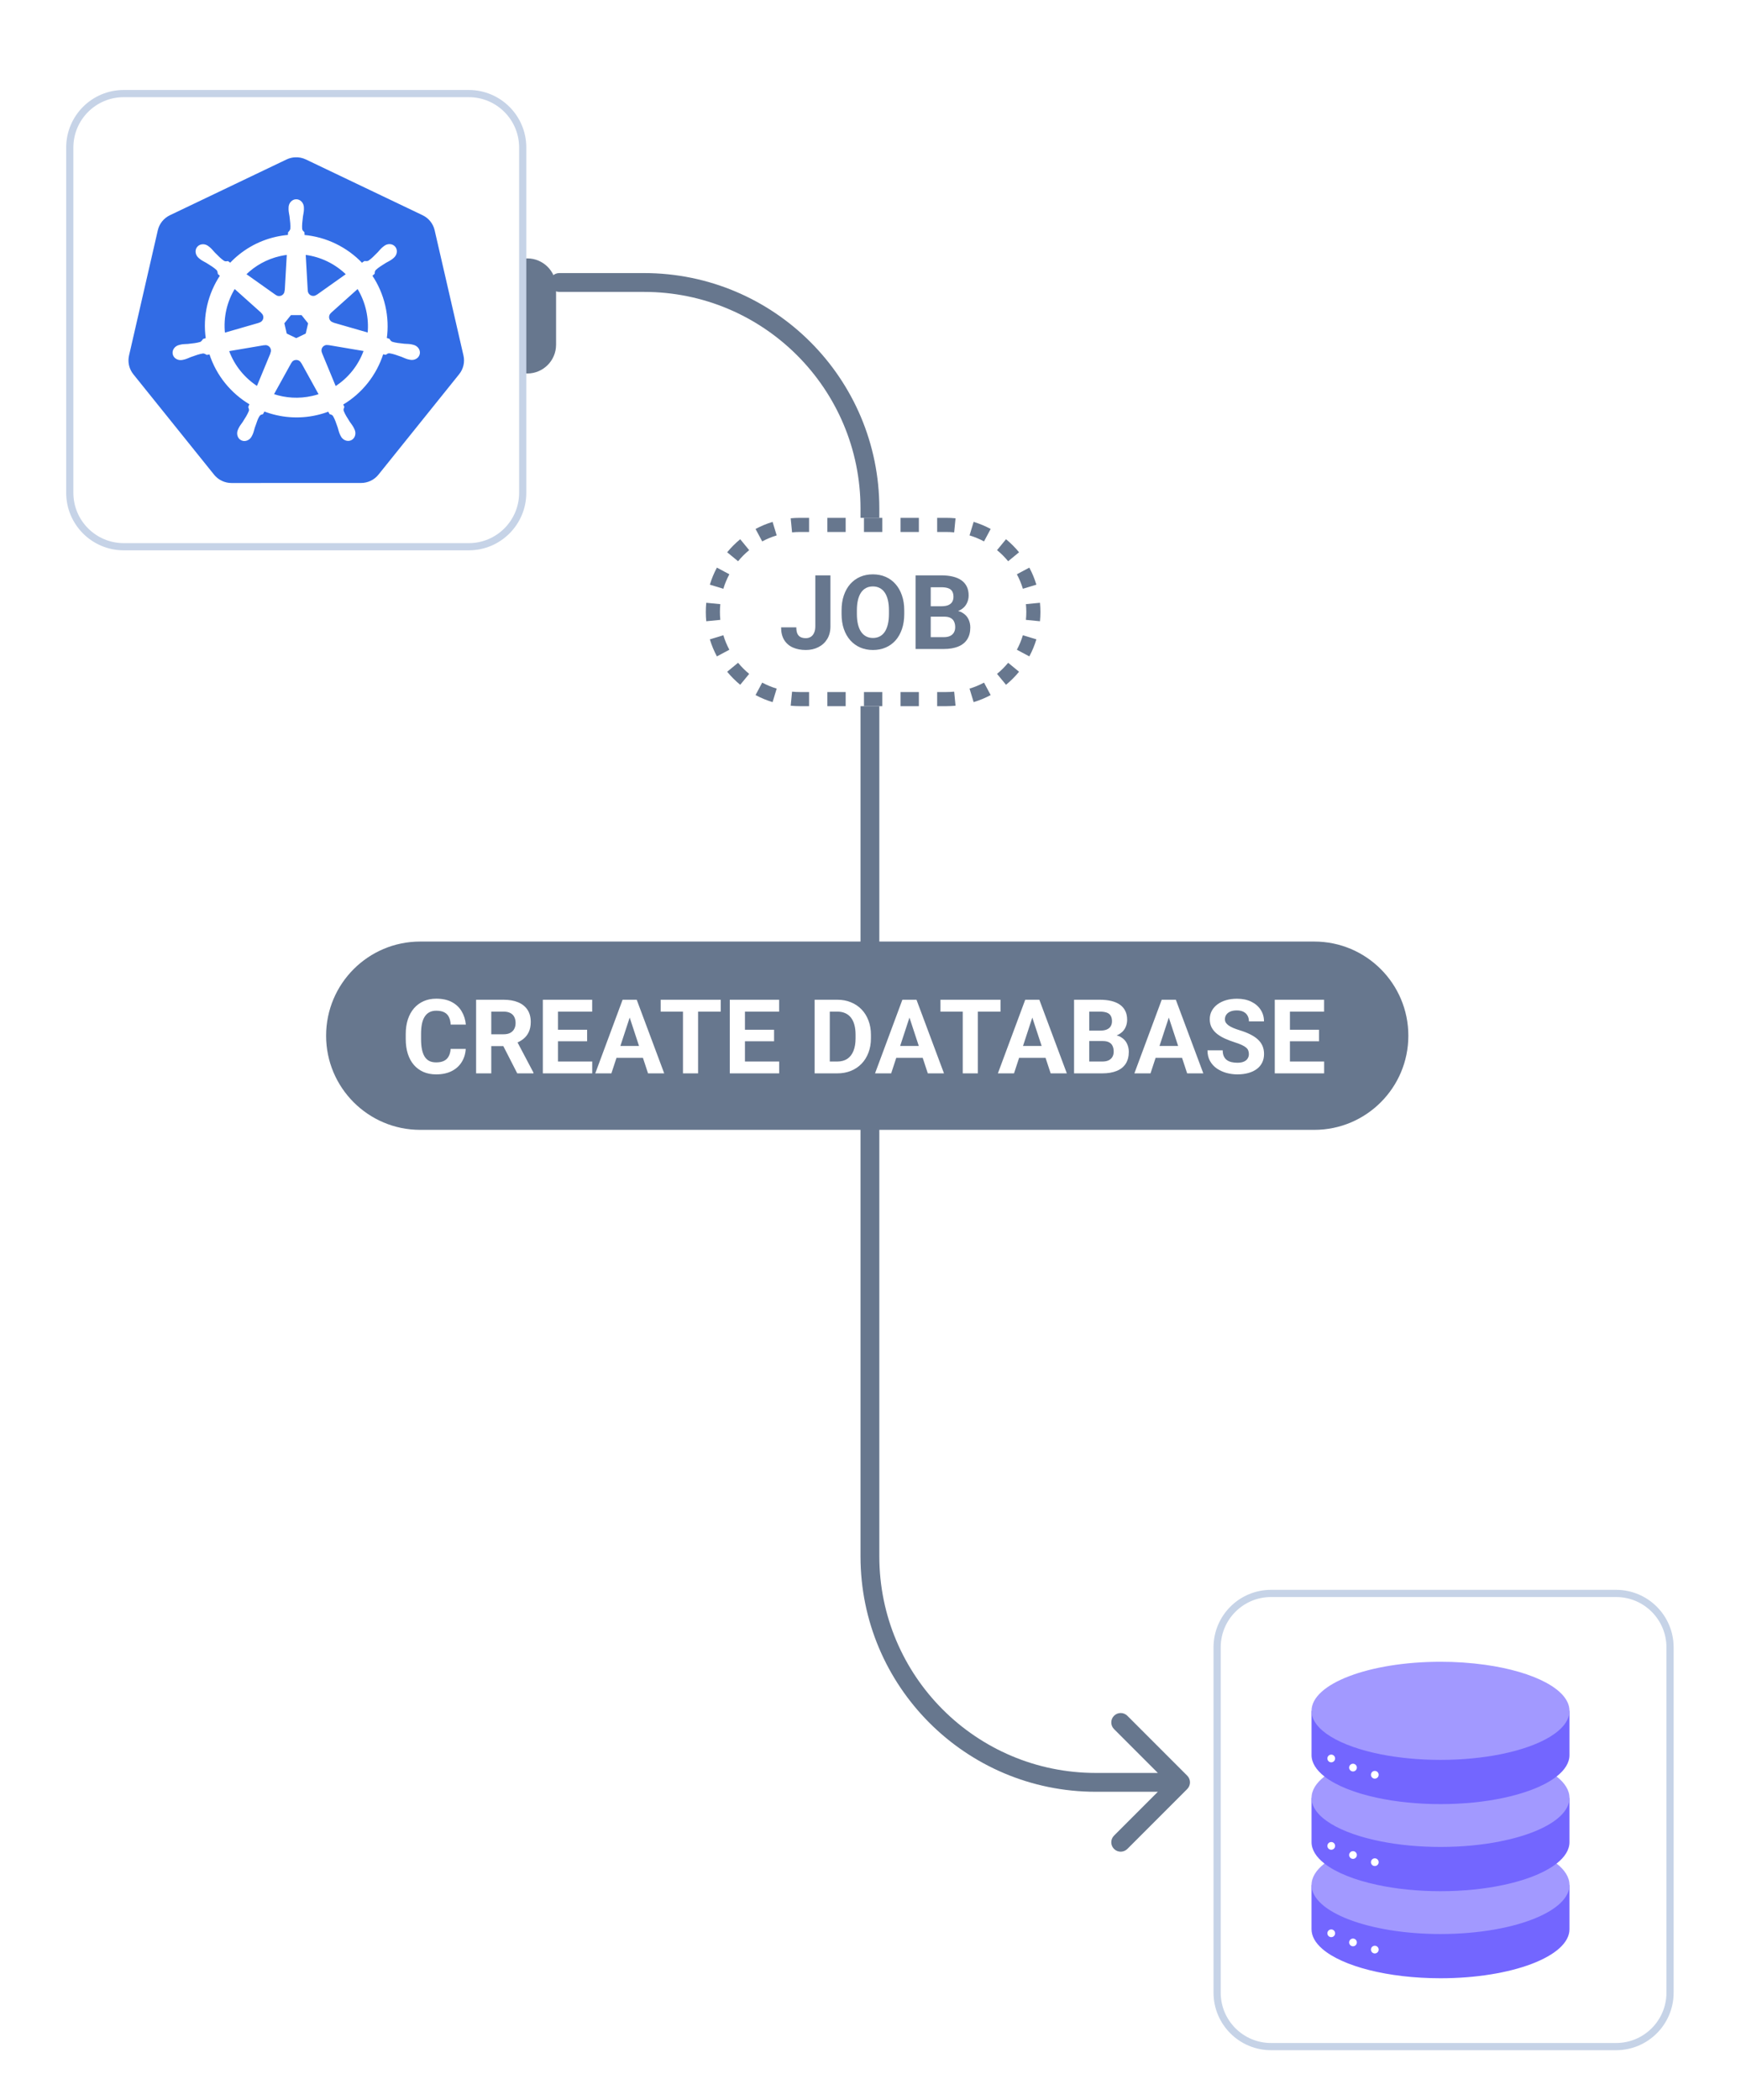 <svg width="185" height="223" viewBox="0 0 185 223" fill="none" xmlns="http://www.w3.org/2000/svg">
<g filter="url(#filter0_dd_23900_152279)">
<path d="M56.032 23.445C57.72 23.445 59.088 24.813 59.088 26.501L59.088 32.613C59.088 34.3 57.72 35.668 56.032 35.668C54.344 35.668 52.976 34.3 52.976 32.613L52.976 26.501C52.976 24.813 54.344 23.445 56.032 23.445Z" fill="#67778E"/>
<path d="M7.415 11.668C7.415 8.504 9.98 5.939 13.145 5.939H49.814C52.978 5.939 55.544 8.504 55.544 11.668V48.337C55.544 51.502 52.978 54.067 49.814 54.067H13.145C9.98 54.067 7.415 51.502 7.415 48.337V11.668Z" fill="white"/>
<path d="M7.415 11.668C7.415 8.504 9.98 5.939 13.145 5.939H49.814C52.978 5.939 55.544 8.504 55.544 11.668V48.337C55.544 51.502 52.978 54.067 49.814 54.067H13.145C9.98 54.067 7.415 51.502 7.415 48.337V11.668Z" stroke="#C6D3E7" stroke-width="0.764"/>
<g clip-path="url(#clip0_23900_152279)">
<path d="M31.356 12.707C31.041 12.723 30.732 12.801 30.448 12.937L18.052 18.86C17.732 19.013 17.45 19.236 17.228 19.512C17.006 19.788 16.849 20.11 16.77 20.454L13.712 33.758C13.641 34.065 13.633 34.382 13.689 34.692C13.744 35.001 13.861 35.297 14.034 35.561C14.075 35.625 14.12 35.688 14.168 35.748L22.748 46.415C22.97 46.691 23.252 46.914 23.573 47.067C23.894 47.22 24.245 47.3 24.601 47.3L38.36 47.297C38.716 47.297 39.067 47.218 39.388 47.065C39.709 46.912 39.991 46.689 40.213 46.413L48.789 35.745C49.012 35.468 49.168 35.146 49.248 34.802C49.327 34.457 49.327 34.099 49.248 33.755L46.185 20.451C46.106 20.107 45.949 19.785 45.727 19.509C45.505 19.233 45.223 19.01 44.902 18.857L32.505 12.937C32.148 12.766 31.753 12.687 31.356 12.707Z" fill="#326CE5"/>
<path d="M31.479 17.235C31.069 17.235 30.737 17.605 30.737 18.06C30.737 18.067 30.738 18.073 30.738 18.08C30.738 18.142 30.735 18.217 30.737 18.27C30.747 18.533 30.804 18.734 30.838 18.976C30.901 19.494 30.953 19.923 30.921 20.322C30.889 20.472 30.779 20.61 30.68 20.706L30.662 21.019C30.211 21.057 29.763 21.125 29.321 21.226C27.395 21.663 25.736 22.655 24.473 23.995C24.383 23.933 24.294 23.869 24.206 23.805C24.073 23.823 23.939 23.864 23.765 23.762C23.433 23.538 23.13 23.23 22.764 22.858C22.597 22.681 22.475 22.511 22.276 22.34C22.231 22.301 22.162 22.248 22.111 22.208C21.956 22.084 21.772 22.02 21.595 22.013C21.366 22.006 21.147 22.095 21.003 22.275C20.748 22.595 20.829 23.085 21.186 23.369C21.189 23.372 21.193 23.374 21.197 23.377C21.245 23.416 21.305 23.467 21.35 23.5C21.562 23.657 21.755 23.736 21.965 23.86C22.409 24.134 22.777 24.361 23.069 24.636C23.183 24.757 23.203 24.971 23.218 25.064L23.456 25.276C22.183 27.192 21.593 29.558 21.942 31.969L21.631 32.059C21.549 32.165 21.433 32.331 21.312 32.381C20.931 32.501 20.501 32.545 19.982 32.6C19.739 32.62 19.529 32.608 19.27 32.657C19.214 32.668 19.134 32.688 19.072 32.703L19.066 32.705C19.063 32.705 19.058 32.707 19.055 32.708C18.618 32.813 18.337 33.215 18.427 33.611C18.517 34.007 18.945 34.248 19.385 34.154C19.388 34.153 19.392 34.153 19.396 34.152C19.401 34.151 19.405 34.148 19.41 34.147C19.471 34.134 19.548 34.119 19.602 34.104C19.856 34.036 20.039 33.937 20.268 33.849C20.759 33.673 21.165 33.526 21.561 33.469C21.727 33.456 21.901 33.571 21.988 33.619L22.311 33.564C23.055 35.871 24.615 37.736 26.59 38.906L26.455 39.23C26.503 39.355 26.557 39.525 26.521 39.649C26.377 40.023 26.13 40.417 25.849 40.856C25.713 41.059 25.574 41.217 25.451 41.449C25.422 41.505 25.385 41.59 25.356 41.649C25.166 42.057 25.305 42.527 25.672 42.703C26.04 42.88 26.498 42.693 26.696 42.284C26.696 42.284 26.697 42.283 26.698 42.283C26.698 42.282 26.697 42.282 26.698 42.281C26.726 42.223 26.766 42.147 26.79 42.093C26.895 41.852 26.93 41.645 27.003 41.413C27.2 40.919 27.308 40.402 27.578 40.08C27.652 39.991 27.773 39.957 27.898 39.924L28.066 39.62C29.787 40.28 31.714 40.458 33.639 40.021C34.072 39.922 34.498 39.794 34.912 39.637C34.96 39.721 35.047 39.882 35.071 39.922C35.198 39.964 35.337 39.985 35.45 40.152C35.652 40.498 35.79 40.906 35.959 41.4C36.033 41.633 36.069 41.839 36.174 42.08C36.198 42.135 36.238 42.212 36.266 42.27C36.464 42.68 36.923 42.868 37.292 42.69C37.658 42.514 37.798 42.044 37.607 41.636C37.579 41.577 37.54 41.492 37.511 41.436C37.388 41.204 37.249 41.048 37.113 40.845C36.832 40.406 36.599 40.041 36.455 39.667C36.395 39.474 36.465 39.355 36.512 39.23C36.484 39.197 36.424 39.016 36.388 38.93C38.441 37.718 39.955 35.784 40.665 33.55C40.761 33.565 40.928 33.594 40.983 33.605C41.094 33.532 41.197 33.435 41.398 33.451C41.794 33.508 42.2 33.656 42.691 33.832C42.92 33.919 43.103 34.021 43.357 34.089C43.411 34.103 43.488 34.116 43.549 34.13C43.554 34.131 43.558 34.133 43.563 34.135C43.567 34.135 43.571 34.135 43.574 34.136C44.014 34.231 44.442 33.99 44.532 33.594C44.622 33.198 44.342 32.796 43.904 32.69C43.841 32.676 43.75 32.651 43.689 32.64C43.43 32.591 43.22 32.603 42.977 32.583C42.458 32.528 42.029 32.484 41.647 32.364C41.491 32.303 41.38 32.118 41.327 32.042L41.027 31.955C41.182 30.831 41.14 29.661 40.871 28.491C40.6 27.31 40.121 26.229 39.481 25.277C39.558 25.208 39.703 25.079 39.744 25.041C39.756 24.908 39.746 24.769 39.884 24.621C40.176 24.347 40.544 24.12 40.987 23.846C41.198 23.722 41.393 23.642 41.604 23.486C41.652 23.451 41.717 23.395 41.767 23.355C42.123 23.071 42.205 22.581 41.95 22.261C41.694 21.94 41.199 21.91 40.843 22.194C40.792 22.234 40.724 22.287 40.678 22.326C40.479 22.497 40.356 22.666 40.188 22.844C39.822 23.216 39.52 23.526 39.188 23.749C39.044 23.833 38.833 23.804 38.738 23.798L38.456 24C36.846 22.312 34.656 21.234 32.297 21.024C32.29 20.925 32.282 20.747 32.279 20.693C32.183 20.601 32.066 20.522 32.037 20.322C32.005 19.923 32.058 19.494 32.121 18.976C32.155 18.734 32.212 18.533 32.222 18.27C32.224 18.211 32.221 18.124 32.221 18.06C32.221 17.605 31.889 17.235 31.479 17.235ZM30.55 22.99L30.329 26.882L30.314 26.89C30.299 27.238 30.012 27.516 29.66 27.516C29.516 27.516 29.383 27.47 29.275 27.391L29.269 27.394L26.078 25.132C27.058 24.167 28.313 23.454 29.759 23.126C30.02 23.067 30.284 23.022 30.55 22.99ZM32.409 22.99C34.097 23.198 35.658 23.962 36.854 25.133L33.684 27.381L33.673 27.376C33.391 27.582 32.995 27.531 32.776 27.256C32.689 27.148 32.639 27.015 32.633 26.877L32.63 26.875L32.409 22.99ZM24.92 26.585L27.834 29.192L27.831 29.207C28.094 29.436 28.133 29.833 27.913 30.108C27.827 30.216 27.708 30.295 27.574 30.331L27.571 30.344L23.836 31.422C23.646 29.684 24.056 27.994 24.92 26.585ZM38.017 26.587C38.449 27.289 38.777 28.072 38.972 28.922C39.165 29.762 39.214 30.599 39.134 31.409L35.38 30.328L35.377 30.312C35.041 30.221 34.834 29.879 34.912 29.536C34.943 29.401 35.016 29.279 35.12 29.188L35.119 29.18L38.017 26.587V26.587ZM30.881 29.393H32.075L32.817 30.32L32.55 31.477L31.479 31.993L30.404 31.476L30.138 30.319L30.881 29.393ZM34.708 32.567C34.759 32.564 34.809 32.569 34.859 32.578L34.865 32.57L38.728 33.223C38.163 34.811 37.081 36.188 35.635 37.108L34.136 33.486L34.14 33.48C34.003 33.16 34.141 32.784 34.458 32.632C34.539 32.593 34.623 32.571 34.708 32.567ZM28.219 32.583C28.514 32.587 28.779 32.791 28.847 33.091C28.879 33.232 28.864 33.371 28.811 33.494L28.822 33.508L27.338 37.094C25.951 36.204 24.846 34.871 24.255 33.236L28.085 32.586L28.091 32.594C28.134 32.586 28.177 32.582 28.219 32.583ZM31.455 34.154C31.561 34.15 31.666 34.172 31.761 34.218C31.891 34.281 31.991 34.38 32.054 34.498H32.069L33.956 37.909C33.709 37.992 33.457 38.062 33.202 38.12C31.758 38.448 30.319 38.348 29.015 37.904L30.898 34.499H30.902C30.956 34.398 31.035 34.313 31.132 34.252C31.229 34.192 31.341 34.158 31.455 34.154L31.455 34.154Z" fill="white" stroke="white" stroke-width="0.145"/>
</g>
</g>
<g filter="url(#filter1_dd_23900_152279)">
<path d="M129.331 170.965C129.331 167.801 131.896 165.235 135.061 165.235H171.73C174.894 165.235 177.46 167.801 177.46 170.965V207.634C177.46 210.799 174.894 213.364 171.73 213.364H135.061C131.896 213.364 129.331 210.799 129.331 207.634V170.965Z" fill="white"/>
<path d="M129.331 170.965C129.331 167.801 131.896 165.235 135.061 165.235H171.73C174.894 165.235 177.46 167.801 177.46 170.965V207.634C177.46 210.799 174.894 213.364 171.73 213.364H135.061C131.896 213.364 129.331 210.799 129.331 207.634V170.965Z" stroke="#C6D3E7" stroke-width="0.764"/>
<path d="M166.774 196.197V200.896C166.774 203.774 160.638 206.106 153.068 206.106C147.465 206.106 142.648 204.828 140.523 202.997C139.778 202.355 139.363 201.644 139.363 200.895V196.197H166.774Z" fill="#7366FF"/>
<path d="M166.775 196.198C166.775 197.515 165.49 198.717 163.373 199.634C160.861 200.722 157.177 201.408 153.071 201.408C145.502 201.408 139.365 199.075 139.365 196.198C139.365 195.383 139.859 194.611 140.737 193.923C142.025 192.916 144.141 192.091 146.748 191.575C148.64 191.2 150.79 190.988 153.07 190.988C155.35 190.988 157.499 191.202 159.392 191.575C160.817 191.857 162.094 192.231 163.169 192.677C164.065 193.047 164.818 193.466 165.402 193.923C166.282 194.611 166.775 195.383 166.775 196.198Z" fill="#A299FF"/>
<path d="M166.774 186.951V191.648C166.774 192.464 166.281 193.236 165.403 193.923C164.878 194.334 164.216 194.714 163.438 195.056C162.397 195.513 161.15 195.901 159.751 196.198C157.775 196.619 155.496 196.86 153.07 196.86C150.644 196.86 148.365 196.621 146.389 196.198C143.946 195.679 141.965 194.884 140.737 193.923C139.861 193.236 139.365 192.464 139.365 191.648V186.951H166.774Z" fill="#7366FF"/>
<path d="M166.774 186.95C166.774 188.318 165.387 189.563 163.118 190.493C162.053 190.929 160.793 191.296 159.392 191.573C157.5 191.948 155.35 192.16 153.07 192.16C150.79 192.16 148.64 191.948 146.748 191.573C142.361 190.705 139.365 188.96 139.365 186.95C139.365 186.132 139.859 185.362 140.737 184.675C142.025 183.668 144.141 182.842 146.748 182.326C148.64 181.952 150.79 181.739 153.07 181.739C155.35 181.739 157.499 181.952 159.391 182.326C160.973 182.638 162.375 183.066 163.519 183.579C164.261 183.911 164.895 184.28 165.402 184.675C166.281 185.362 166.774 186.134 166.774 186.95Z" fill="#A299FF"/>
<path d="M166.774 177.703V182.402C166.774 183.217 166.281 183.989 165.403 184.677C164.722 185.208 163.812 185.689 162.719 186.101C161.753 186.458 160.761 186.743 159.751 186.951C157.775 187.372 155.496 187.611 153.07 187.611C150.644 187.611 148.365 187.372 146.389 186.951C143.946 186.432 141.965 185.637 140.737 184.677C139.861 183.988 139.365 183.216 139.365 182.402V177.703H166.774Z" fill="#7366FF"/>
<path d="M166.774 177.703C166.774 179.066 165.399 180.306 163.148 181.234C162.076 181.676 160.806 182.047 159.391 182.327C157.499 182.701 155.35 182.913 153.07 182.913C150.79 182.913 148.64 182.701 146.748 182.327C142.361 181.458 139.365 179.715 139.365 177.703C139.365 174.826 145.501 172.493 153.071 172.493C154.662 172.49 156.251 172.598 157.828 172.816C163.051 173.551 166.774 175.462 166.774 177.703Z" fill="#A299FF"/>
<path d="M141.459 183.173C141.685 183.173 141.869 182.989 141.869 182.763C141.869 182.536 141.685 182.353 141.459 182.353C141.232 182.353 141.049 182.536 141.049 182.763C141.049 182.989 141.232 183.173 141.459 183.173Z" fill="white"/>
<path d="M143.771 184.142C143.998 184.142 144.181 183.959 144.181 183.732C144.181 183.506 143.998 183.322 143.771 183.322C143.545 183.322 143.361 183.506 143.361 183.732C143.361 183.959 143.545 184.142 143.771 184.142Z" fill="white"/>
<path d="M146.088 184.905C146.314 184.905 146.498 184.721 146.498 184.495C146.498 184.269 146.314 184.085 146.088 184.085C145.861 184.085 145.678 184.269 145.678 184.495C145.678 184.721 145.861 184.905 146.088 184.905Z" fill="white"/>
<path d="M141.459 192.458C141.685 192.458 141.869 192.274 141.869 192.048C141.869 191.821 141.685 191.638 141.459 191.638C141.232 191.638 141.049 191.821 141.049 192.048C141.049 192.274 141.232 192.458 141.459 192.458Z" fill="white"/>
<path d="M143.771 193.426C143.998 193.426 144.181 193.243 144.181 193.016C144.181 192.79 143.998 192.606 143.771 192.606C143.545 192.606 143.361 192.79 143.361 193.016C143.361 193.243 143.545 193.426 143.771 193.426Z" fill="white"/>
<path d="M146.088 194.188C146.314 194.188 146.498 194.005 146.498 193.778C146.498 193.552 146.314 193.368 146.088 193.368C145.861 193.368 145.678 193.552 145.678 193.778C145.678 194.005 145.861 194.188 146.088 194.188Z" fill="white"/>
<path d="M141.459 201.74C141.685 201.74 141.869 201.556 141.869 201.33C141.869 201.103 141.685 200.92 141.459 200.92C141.232 200.92 141.049 201.103 141.049 201.33C141.049 201.556 141.232 201.74 141.459 201.74Z" fill="white"/>
<path d="M143.771 202.71C143.998 202.71 144.181 202.526 144.181 202.3C144.181 202.073 143.998 201.89 143.771 201.89C143.545 201.89 143.361 202.073 143.361 202.3C143.361 202.526 143.545 202.71 143.771 202.71Z" fill="white"/>
<path d="M146.088 203.472C146.314 203.472 146.498 203.289 146.498 203.062C146.498 202.836 146.314 202.652 146.088 202.652C145.861 202.652 145.678 202.836 145.678 203.062C145.678 203.289 145.861 203.472 146.088 203.472Z" fill="white"/>
</g>
<path d="M59.426 29.003C58.873 29.003 58.426 29.451 58.426 30.003C58.426 30.555 58.873 31.003 59.426 31.003V29.003ZM126.157 190.007C126.547 189.616 126.547 188.983 126.157 188.593L119.793 182.229C119.402 181.838 118.769 181.838 118.378 182.229C117.988 182.619 117.988 183.252 118.378 183.643L124.035 189.3L118.378 194.957C117.988 195.347 117.988 195.98 118.378 196.371C118.769 196.761 119.402 196.761 119.793 196.371L126.157 190.007ZM59.426 31.003H68.438V29.003H59.426V31.003ZM91.438 54.003V165.3H93.438V54.003H91.438ZM116.438 190.3H125.449V188.3H116.438V190.3ZM91.438 165.3C91.438 179.107 102.63 190.3 116.438 190.3V188.3C103.735 188.3 93.438 178.002 93.438 165.3H91.438ZM68.438 31.003C81.14 31.003 91.438 41.3 91.438 54.003H93.438C93.438 40.196 82.245 29.003 68.438 29.003V31.003Z" fill="#67778E"/>
<path d="M34.652 110C34.652 104.477 39.13 100 44.652 100H139.652C145.175 100 149.652 104.477 149.652 110C149.652 115.523 145.175 120 139.652 120H44.652C39.13 120 34.652 115.523 34.652 110Z" fill="#67778E"/>
<path d="M47.884 111.406H49.49C49.458 111.932 49.312 112.399 49.055 112.808C48.8 113.216 48.444 113.535 47.986 113.764C47.531 113.993 46.983 114.107 46.342 114.107C45.841 114.107 45.392 114.021 44.994 113.85C44.597 113.674 44.257 113.424 43.974 113.098C43.694 112.772 43.481 112.378 43.334 111.916C43.188 111.454 43.114 110.937 43.114 110.364V109.821C43.114 109.248 43.19 108.731 43.34 108.269C43.494 107.804 43.712 107.408 43.995 107.082C44.282 106.756 44.623 106.506 45.021 106.33C45.419 106.155 45.862 106.067 46.353 106.067C47.005 106.067 47.554 106.185 48.002 106.421C48.453 106.658 48.802 106.984 49.049 107.399C49.3 107.814 49.45 108.287 49.501 108.817H47.889C47.871 108.502 47.809 108.235 47.701 108.017C47.594 107.795 47.431 107.628 47.212 107.517C46.998 107.403 46.711 107.345 46.353 107.345C46.084 107.345 45.85 107.395 45.649 107.496C45.449 107.596 45.281 107.748 45.145 107.952C45.008 108.156 44.906 108.414 44.838 108.726C44.774 109.034 44.742 109.395 44.742 109.811V110.364C44.742 110.768 44.772 111.125 44.833 111.433C44.894 111.737 44.987 111.995 45.112 112.206C45.241 112.414 45.406 112.571 45.606 112.679C45.81 112.783 46.056 112.834 46.342 112.834C46.679 112.834 46.956 112.781 47.175 112.673C47.393 112.566 47.56 112.407 47.674 112.195C47.792 111.984 47.862 111.721 47.884 111.406ZM50.592 106.18H53.508C54.106 106.18 54.62 106.269 55.05 106.448C55.483 106.627 55.816 106.892 56.049 107.243C56.282 107.594 56.398 108.026 56.398 108.538C56.398 108.957 56.326 109.316 56.183 109.617C56.044 109.914 55.845 110.163 55.587 110.364C55.333 110.561 55.034 110.718 54.69 110.836L54.18 111.105H51.645L51.634 109.848H53.519C53.802 109.848 54.036 109.798 54.223 109.698C54.409 109.597 54.549 109.458 54.642 109.279C54.738 109.1 54.787 108.892 54.787 108.656C54.787 108.405 54.74 108.188 54.647 108.006C54.554 107.823 54.413 107.684 54.223 107.587C54.033 107.49 53.795 107.442 53.508 107.442H52.203V114H50.592V106.18ZM54.964 114L53.181 110.514L54.883 110.503L56.688 113.925V114H54.964ZM62.93 112.743V114H58.768V112.743H62.93ZM59.294 106.18V114H57.683V106.18H59.294ZM62.388 109.365V110.589H58.768V109.365H62.388ZM62.925 106.18V107.442H58.768V106.18H62.925ZM67.094 107.517L64.967 114H63.254L66.159 106.18H67.25L67.094 107.517ZM68.861 114L66.729 107.517L66.557 106.18H67.658L70.58 114H68.861ZM68.764 111.089V112.351H64.634V111.089H68.764ZM74.179 106.18V114H72.573V106.18H74.179ZM76.586 106.18V107.442H70.205V106.18H76.586ZM82.796 112.743V114H78.633V112.743H82.796ZM79.159 106.18V114H77.548V106.18H79.159ZM82.253 109.365V110.589H78.633V109.365H82.253ZM82.79 106.18V107.442H78.633V106.18H82.79ZM88.964 114H87.261L87.272 112.743H88.964C89.386 112.743 89.743 112.648 90.033 112.458C90.323 112.265 90.541 111.984 90.688 111.615C90.838 111.246 90.913 110.801 90.913 110.278V109.896C90.913 109.495 90.871 109.143 90.785 108.838C90.702 108.534 90.579 108.278 90.414 108.07C90.249 107.863 90.047 107.707 89.807 107.603C89.567 107.496 89.291 107.442 88.98 107.442H87.229V106.18H88.98C89.503 106.18 89.981 106.269 90.414 106.448C90.851 106.624 91.229 106.876 91.547 107.206C91.866 107.535 92.111 107.929 92.283 108.387C92.459 108.842 92.546 109.349 92.546 109.907V110.278C92.546 110.833 92.459 111.34 92.283 111.798C92.111 112.256 91.866 112.65 91.547 112.979C91.232 113.305 90.854 113.558 90.414 113.737C89.977 113.912 89.494 114 88.964 114ZM88.174 106.18V114H86.563V106.18H88.174ZM96.823 107.517L94.696 114H92.982L95.888 106.18H96.978L96.823 107.517ZM98.59 114L96.457 107.517L96.286 106.18H97.387L100.309 114H98.59ZM98.493 111.089V112.351H94.363V111.089H98.493ZM103.908 106.18V114H102.302V106.18H103.908ZM106.314 106.18V107.442H99.934V106.18H106.314ZM109.877 107.517L107.75 114H106.036L108.942 106.18H110.032L109.877 107.517ZM111.644 114L109.511 107.517L109.339 106.18H110.44L113.362 114H111.644ZM111.547 111.089V112.351H107.417V111.089H111.547ZM117.193 110.568H115.184L115.173 109.461H116.86C117.157 109.461 117.401 109.424 117.59 109.349C117.78 109.27 117.922 109.157 118.015 109.01C118.111 108.86 118.16 108.677 118.16 108.462C118.16 108.219 118.113 108.022 118.02 107.872C117.931 107.721 117.789 107.612 117.596 107.544C117.406 107.476 117.161 107.442 116.86 107.442H115.743V114H114.131V106.18H116.86C117.315 106.18 117.721 106.223 118.079 106.309C118.441 106.395 118.747 106.525 118.998 106.701C119.248 106.876 119.44 107.098 119.572 107.367C119.705 107.632 119.771 107.947 119.771 108.312C119.771 108.634 119.698 108.931 119.551 109.204C119.408 109.476 119.18 109.698 118.869 109.87C118.561 110.042 118.158 110.136 117.66 110.154L117.193 110.568ZM117.123 114H114.744L115.372 112.743H117.123C117.406 112.743 117.637 112.698 117.816 112.609C117.995 112.516 118.128 112.39 118.213 112.233C118.299 112.075 118.342 111.895 118.342 111.69C118.342 111.461 118.303 111.263 118.224 111.094C118.149 110.926 118.027 110.797 117.859 110.708C117.691 110.614 117.469 110.568 117.193 110.568H115.641L115.651 109.461H117.585L117.956 109.896C118.432 109.889 118.815 109.973 119.105 110.149C119.399 110.321 119.612 110.545 119.744 110.82C119.88 111.096 119.948 111.391 119.948 111.707C119.948 112.208 119.839 112.63 119.621 112.974C119.402 113.314 119.082 113.57 118.659 113.742C118.24 113.914 117.728 114 117.123 114ZM124.381 107.517L122.254 114H120.54L123.446 106.18H124.536L124.381 107.517ZM126.148 114L124.015 107.517L123.843 106.18H124.945L127.866 114H126.148ZM126.051 111.089V112.351H121.921V111.089H126.051ZM132.707 111.954C132.707 111.814 132.685 111.689 132.642 111.578C132.603 111.463 132.528 111.359 132.417 111.266C132.306 111.169 132.15 111.075 131.949 110.981C131.749 110.888 131.489 110.792 131.171 110.691C130.816 110.577 130.48 110.448 130.161 110.305C129.846 110.161 129.566 109.995 129.323 109.805C129.083 109.612 128.893 109.388 128.754 109.134C128.618 108.88 128.55 108.584 128.55 108.248C128.55 107.922 128.621 107.626 128.764 107.361C128.908 107.093 129.108 106.864 129.366 106.674C129.624 106.48 129.928 106.332 130.279 106.228C130.634 106.124 131.022 106.072 131.445 106.072C132.021 106.072 132.524 106.176 132.954 106.384C133.384 106.591 133.717 106.876 133.953 107.238C134.193 107.599 134.313 108.013 134.313 108.479H132.712C132.712 108.249 132.664 108.049 132.567 107.877C132.474 107.701 132.331 107.564 132.137 107.463C131.948 107.363 131.708 107.313 131.418 107.313C131.138 107.313 130.906 107.356 130.719 107.442C130.533 107.524 130.394 107.637 130.301 107.78C130.207 107.92 130.161 108.077 130.161 108.253C130.161 108.385 130.193 108.505 130.258 108.613C130.326 108.72 130.426 108.82 130.558 108.914C130.691 109.007 130.854 109.094 131.047 109.177C131.24 109.259 131.464 109.34 131.718 109.418C132.145 109.547 132.519 109.692 132.841 109.854C133.167 110.015 133.439 110.195 133.657 110.396C133.876 110.597 134.041 110.824 134.152 111.078C134.263 111.332 134.318 111.621 134.318 111.943C134.318 112.283 134.252 112.587 134.119 112.856C133.987 113.125 133.795 113.352 133.545 113.538C133.294 113.724 132.995 113.866 132.648 113.962C132.3 114.059 131.912 114.107 131.482 114.107C131.095 114.107 130.714 114.057 130.338 113.957C129.962 113.853 129.62 113.697 129.312 113.49C129.008 113.282 128.764 113.017 128.582 112.695C128.399 112.373 128.308 111.991 128.308 111.551H129.925C129.925 111.794 129.962 112 130.037 112.168C130.113 112.337 130.218 112.473 130.354 112.577C130.494 112.681 130.659 112.756 130.848 112.802C131.042 112.849 131.253 112.872 131.482 112.872C131.761 112.872 131.991 112.833 132.17 112.754C132.352 112.675 132.487 112.566 132.572 112.426C132.662 112.287 132.707 112.129 132.707 111.954ZM140.705 112.743V114H136.543V112.743H140.705ZM137.069 106.18V114H135.458V106.18H137.069ZM140.163 109.365V110.589H136.543V109.365H140.163ZM140.7 106.18V107.442H136.543V106.18H140.7Z" fill="white"/>
<path d="M75 65C75 59.477 79.477 55 85 55H100.556C106.078 55 110.556 59.477 110.556 65C110.556 70.523 106.078 75 100.556 75H85C79.477 75 75 70.523 75 65Z" fill="white"/>
<path fill-rule="evenodd" clip-rule="evenodd" d="M84.019 74.953L84.165 73.46C84.439 73.486 84.718 73.5 85 73.5H85.972V75H85C84.669 75 84.342 74.984 84.019 74.953ZM99.583 75V73.5H100.556C100.838 73.5 101.116 73.486 101.391 73.46L101.536 74.953C101.214 74.984 100.886 75 100.556 75H99.583ZM103.459 74.572L103.024 73.136C103.561 72.974 104.076 72.759 104.562 72.499L105.27 73.821C104.698 74.128 104.092 74.38 103.459 74.572ZM106.9 72.73L105.947 71.571C106.378 71.218 106.773 70.822 107.127 70.392L108.286 71.344C107.87 71.85 107.406 72.315 106.9 72.73ZM109.377 69.715L108.054 69.007C108.315 68.52 108.529 68.006 108.692 67.469L110.127 67.904C109.936 68.536 109.683 69.142 109.377 69.715ZM110.508 65.981L109.015 65.835C109.042 65.561 109.056 65.282 109.056 65C109.056 64.718 109.042 64.439 109.015 64.165L110.508 64.019C110.539 64.342 110.556 64.669 110.556 65C110.556 65.331 110.539 65.658 110.508 65.981ZM110.127 62.096L108.692 62.531C108.529 61.994 108.315 61.48 108.054 60.993L109.377 60.285C109.683 60.858 109.936 61.464 110.127 62.096ZM108.286 58.656L107.127 59.608C106.773 59.178 106.378 58.782 105.947 58.429L106.9 57.27C107.406 57.685 107.87 58.15 108.286 58.656ZM105.27 56.179L104.562 57.501C104.076 57.241 103.561 57.026 103.024 56.864L103.459 55.428C104.092 55.62 104.698 55.872 105.27 56.179ZM85.972 55H85C84.669 55 84.342 55.016 84.019 55.047L84.165 56.54C84.439 56.514 84.718 56.5 85 56.5H85.972V55ZM82.096 55.428L82.531 56.864C81.994 57.026 81.48 57.241 80.993 57.501L80.285 56.179C80.858 55.872 81.464 55.62 82.096 55.428ZM78.656 57.27L79.608 58.429C79.178 58.782 78.782 59.178 78.429 59.608L77.27 58.656C77.685 58.15 78.15 57.685 78.656 57.27ZM76.179 60.285L77.501 60.993C77.241 61.48 77.026 61.994 76.864 62.531L75.428 62.096C75.62 61.464 75.872 60.858 76.179 60.285ZM75.047 64.019L76.54 64.165C76.514 64.439 76.5 64.718 76.5 65C76.5 65.282 76.514 65.561 76.54 65.835L75.047 65.981C75.016 65.658 75 65.331 75 65C75 64.669 75.016 64.342 75.047 64.019ZM75.428 67.904L76.864 67.469C77.026 68.006 77.241 68.52 77.501 69.007L76.179 69.715C75.872 69.142 75.62 68.536 75.428 67.904ZM77.27 71.344L78.429 70.392C78.782 70.822 79.178 71.218 79.608 71.571L78.656 72.73C78.15 72.315 77.685 71.85 77.27 71.344ZM82.096 74.572L82.531 73.136C81.994 72.974 81.48 72.759 80.993 72.499L80.285 73.821C80.858 74.128 81.464 74.38 82.096 74.572ZM87.917 55V56.5H89.861V55H87.917ZM91.806 55V56.5H93.75V55H91.806ZM95.694 55V56.5H97.639V55H95.694ZM99.583 55V56.5H100.556C100.838 56.5 101.116 56.514 101.391 56.54L101.536 55.047C101.213 55.016 100.886 55 100.556 55H99.583ZM97.639 75V73.5H95.694V75H97.639ZM93.75 75V73.5H91.806V75H93.75ZM89.861 75V73.5H87.917V75H89.861Z" fill="#67778E"/>
<path d="M100.351 65.496H98.342L98.331 64.389H100.018C100.315 64.389 100.558 64.352 100.748 64.276C100.938 64.198 101.079 64.085 101.172 63.938C101.269 63.788 101.317 63.605 101.317 63.39C101.317 63.147 101.271 62.95 101.178 62.799C101.088 62.649 100.947 62.54 100.753 62.472C100.564 62.404 100.318 62.37 100.018 62.37H98.9V68.928H97.289V61.107H100.018C100.472 61.107 100.879 61.15 101.237 61.236C101.598 61.322 101.905 61.453 102.155 61.628C102.406 61.804 102.597 62.026 102.73 62.294C102.862 62.559 102.929 62.874 102.929 63.24C102.929 63.562 102.855 63.859 102.708 64.131C102.565 64.403 102.338 64.626 102.026 64.797C101.718 64.969 101.316 65.064 100.818 65.082L100.351 65.496ZM100.281 68.928H97.901L98.53 67.671H100.281C100.564 67.671 100.795 67.626 100.974 67.537C101.153 67.444 101.285 67.318 101.371 67.161C101.457 67.003 101.5 66.822 101.5 66.618C101.5 66.389 101.461 66.19 101.382 66.022C101.307 65.854 101.185 65.725 101.017 65.635C100.848 65.542 100.626 65.496 100.351 65.496H98.798L98.809 64.389H100.743L101.113 64.824C101.59 64.817 101.973 64.901 102.263 65.077C102.556 65.249 102.769 65.472 102.902 65.748C103.038 66.024 103.106 66.319 103.106 66.634C103.106 67.136 102.997 67.558 102.778 67.902C102.56 68.242 102.239 68.498 101.817 68.67C101.398 68.842 100.886 68.928 100.281 68.928Z" fill="#67778E"/>
<path d="M96.086 64.835V65.206C96.086 65.8 96.005 66.334 95.844 66.806C95.683 67.279 95.456 67.682 95.162 68.015C94.868 68.344 94.518 68.597 94.109 68.772C93.705 68.947 93.255 69.035 92.761 69.035C92.271 69.035 91.821 68.947 91.413 68.772C91.008 68.597 90.658 68.344 90.36 68.015C90.063 67.682 89.832 67.279 89.668 66.806C89.506 66.334 89.426 65.8 89.426 65.206V64.835C89.426 64.237 89.506 63.703 89.668 63.234C89.829 62.762 90.056 62.359 90.35 62.026C90.647 61.693 90.998 61.439 91.402 61.263C91.811 61.088 92.26 61 92.751 61C93.245 61 93.694 61.088 94.099 61.263C94.507 61.439 94.858 61.693 95.151 62.026C95.449 62.359 95.678 62.762 95.839 63.234C96.004 63.703 96.086 64.237 96.086 64.835ZM94.459 65.206V64.824C94.459 64.409 94.421 64.044 94.346 63.728C94.27 63.413 94.159 63.148 94.013 62.934C93.866 62.719 93.687 62.558 93.476 62.45C93.264 62.339 93.023 62.284 92.751 62.284C92.478 62.284 92.237 62.339 92.025 62.45C91.818 62.558 91.641 62.719 91.494 62.934C91.35 63.148 91.241 63.413 91.166 63.728C91.091 64.044 91.053 64.409 91.053 64.824V65.206C91.053 65.617 91.091 65.983 91.166 66.301C91.241 66.616 91.352 66.883 91.499 67.102C91.646 67.316 91.825 67.479 92.036 67.59C92.247 67.701 92.489 67.757 92.761 67.757C93.033 67.757 93.275 67.701 93.486 67.59C93.698 67.479 93.875 67.316 94.018 67.102C94.161 66.883 94.27 66.616 94.346 66.301C94.421 65.983 94.459 65.617 94.459 65.206Z" fill="#67778E"/>
<path d="M86.636 66.527V61.107H88.242V66.527C88.242 67.05 88.128 67.499 87.898 67.875C87.669 68.247 87.356 68.534 86.959 68.734C86.565 68.935 86.121 69.035 85.626 69.035C85.114 69.035 84.662 68.949 84.268 68.777C83.874 68.606 83.564 68.342 83.338 67.988C83.113 67.63 83 67.177 83 66.629H84.617C84.617 66.915 84.656 67.143 84.735 67.311C84.817 67.479 84.934 67.599 85.084 67.671C85.234 67.743 85.415 67.778 85.626 67.778C85.831 67.778 86.008 67.73 86.158 67.633C86.309 67.537 86.425 67.395 86.507 67.209C86.593 67.023 86.636 66.795 86.636 66.527Z" fill="#67778E"/>
<defs>
<filter id="filter0_dd_23900_152279" x="0.033" y="0.557" width="66.055" height="62.893" filterUnits="userSpaceOnUse" color-interpolation-filters="sRGB">
<feFlood flood-opacity="0" result="BackgroundImageFix"/>
<feColorMatrix in="SourceAlpha" type="matrix" values="0 0 0 0 0 0 0 0 0 0 0 0 0 0 0 0 0 0 127 0" result="hardAlpha"/>
<feMorphology radius="1" operator="erode" in="SourceAlpha" result="effect1_dropShadow_23900_152279"/>
<feOffset dy="2"/>
<feGaussianBlur stdDeviation="4"/>
<feColorMatrix type="matrix" values="0 0 0 0 0.106 0 0 0 0 0.141 0 0 0 0 0.173 0 0 0 0.08 0"/>
<feBlend mode="normal" in2="BackgroundImageFix" result="effect1_dropShadow_23900_152279"/>
<feColorMatrix in="SourceAlpha" type="matrix" values="0 0 0 0 0 0 0 0 0 0 0 0 0 0 0 0 0 0 127 0" result="hardAlpha"/>
<feMorphology radius="1" operator="erode" in="SourceAlpha" result="effect2_dropShadow_23900_152279"/>
<feOffset dy="2"/>
<feGaussianBlur stdDeviation="1"/>
<feComposite in2="hardAlpha" operator="out"/>
<feColorMatrix type="matrix" values="0 0 0 0 0.106 0 0 0 0 0.141 0 0 0 0 0.173 0 0 0 0.04 0"/>
<feBlend mode="normal" in2="effect1_dropShadow_23900_152279" result="effect2_dropShadow_23900_152279"/>
<feBlend mode="normal" in="SourceGraphic" in2="effect2_dropShadow_23900_152279" result="shape"/>
</filter>
<filter id="filter1_dd_23900_152279" x="121.949" y="159.854" width="62.893" height="62.893" filterUnits="userSpaceOnUse" color-interpolation-filters="sRGB">
<feFlood flood-opacity="0" result="BackgroundImageFix"/>
<feColorMatrix in="SourceAlpha" type="matrix" values="0 0 0 0 0 0 0 0 0 0 0 0 0 0 0 0 0 0 127 0" result="hardAlpha"/>
<feMorphology radius="1" operator="erode" in="SourceAlpha" result="effect1_dropShadow_23900_152279"/>
<feOffset dy="2"/>
<feGaussianBlur stdDeviation="4"/>
<feColorMatrix type="matrix" values="0 0 0 0 0.106 0 0 0 0 0.141 0 0 0 0 0.173 0 0 0 0.08 0"/>
<feBlend mode="normal" in2="BackgroundImageFix" result="effect1_dropShadow_23900_152279"/>
<feColorMatrix in="SourceAlpha" type="matrix" values="0 0 0 0 0 0 0 0 0 0 0 0 0 0 0 0 0 0 127 0" result="hardAlpha"/>
<feMorphology radius="1" operator="erode" in="SourceAlpha" result="effect2_dropShadow_23900_152279"/>
<feOffset dy="2"/>
<feGaussianBlur stdDeviation="1"/>
<feComposite in2="hardAlpha" operator="out"/>
<feColorMatrix type="matrix" values="0 0 0 0 0.106 0 0 0 0 0.141 0 0 0 0 0.173 0 0 0 0.04 0"/>
<feBlend mode="normal" in2="effect1_dropShadow_23900_152279" result="effect2_dropShadow_23900_152279"/>
<feBlend mode="normal" in="SourceGraphic" in2="effect2_dropShadow_23900_152279" result="shape"/>
</filter>
<clipPath id="clip0_23900_152279">
<rect width="36.669" height="36.669" fill="white" transform="translate(13.145 11.668)"/>
</clipPath>
</defs>
</svg>
